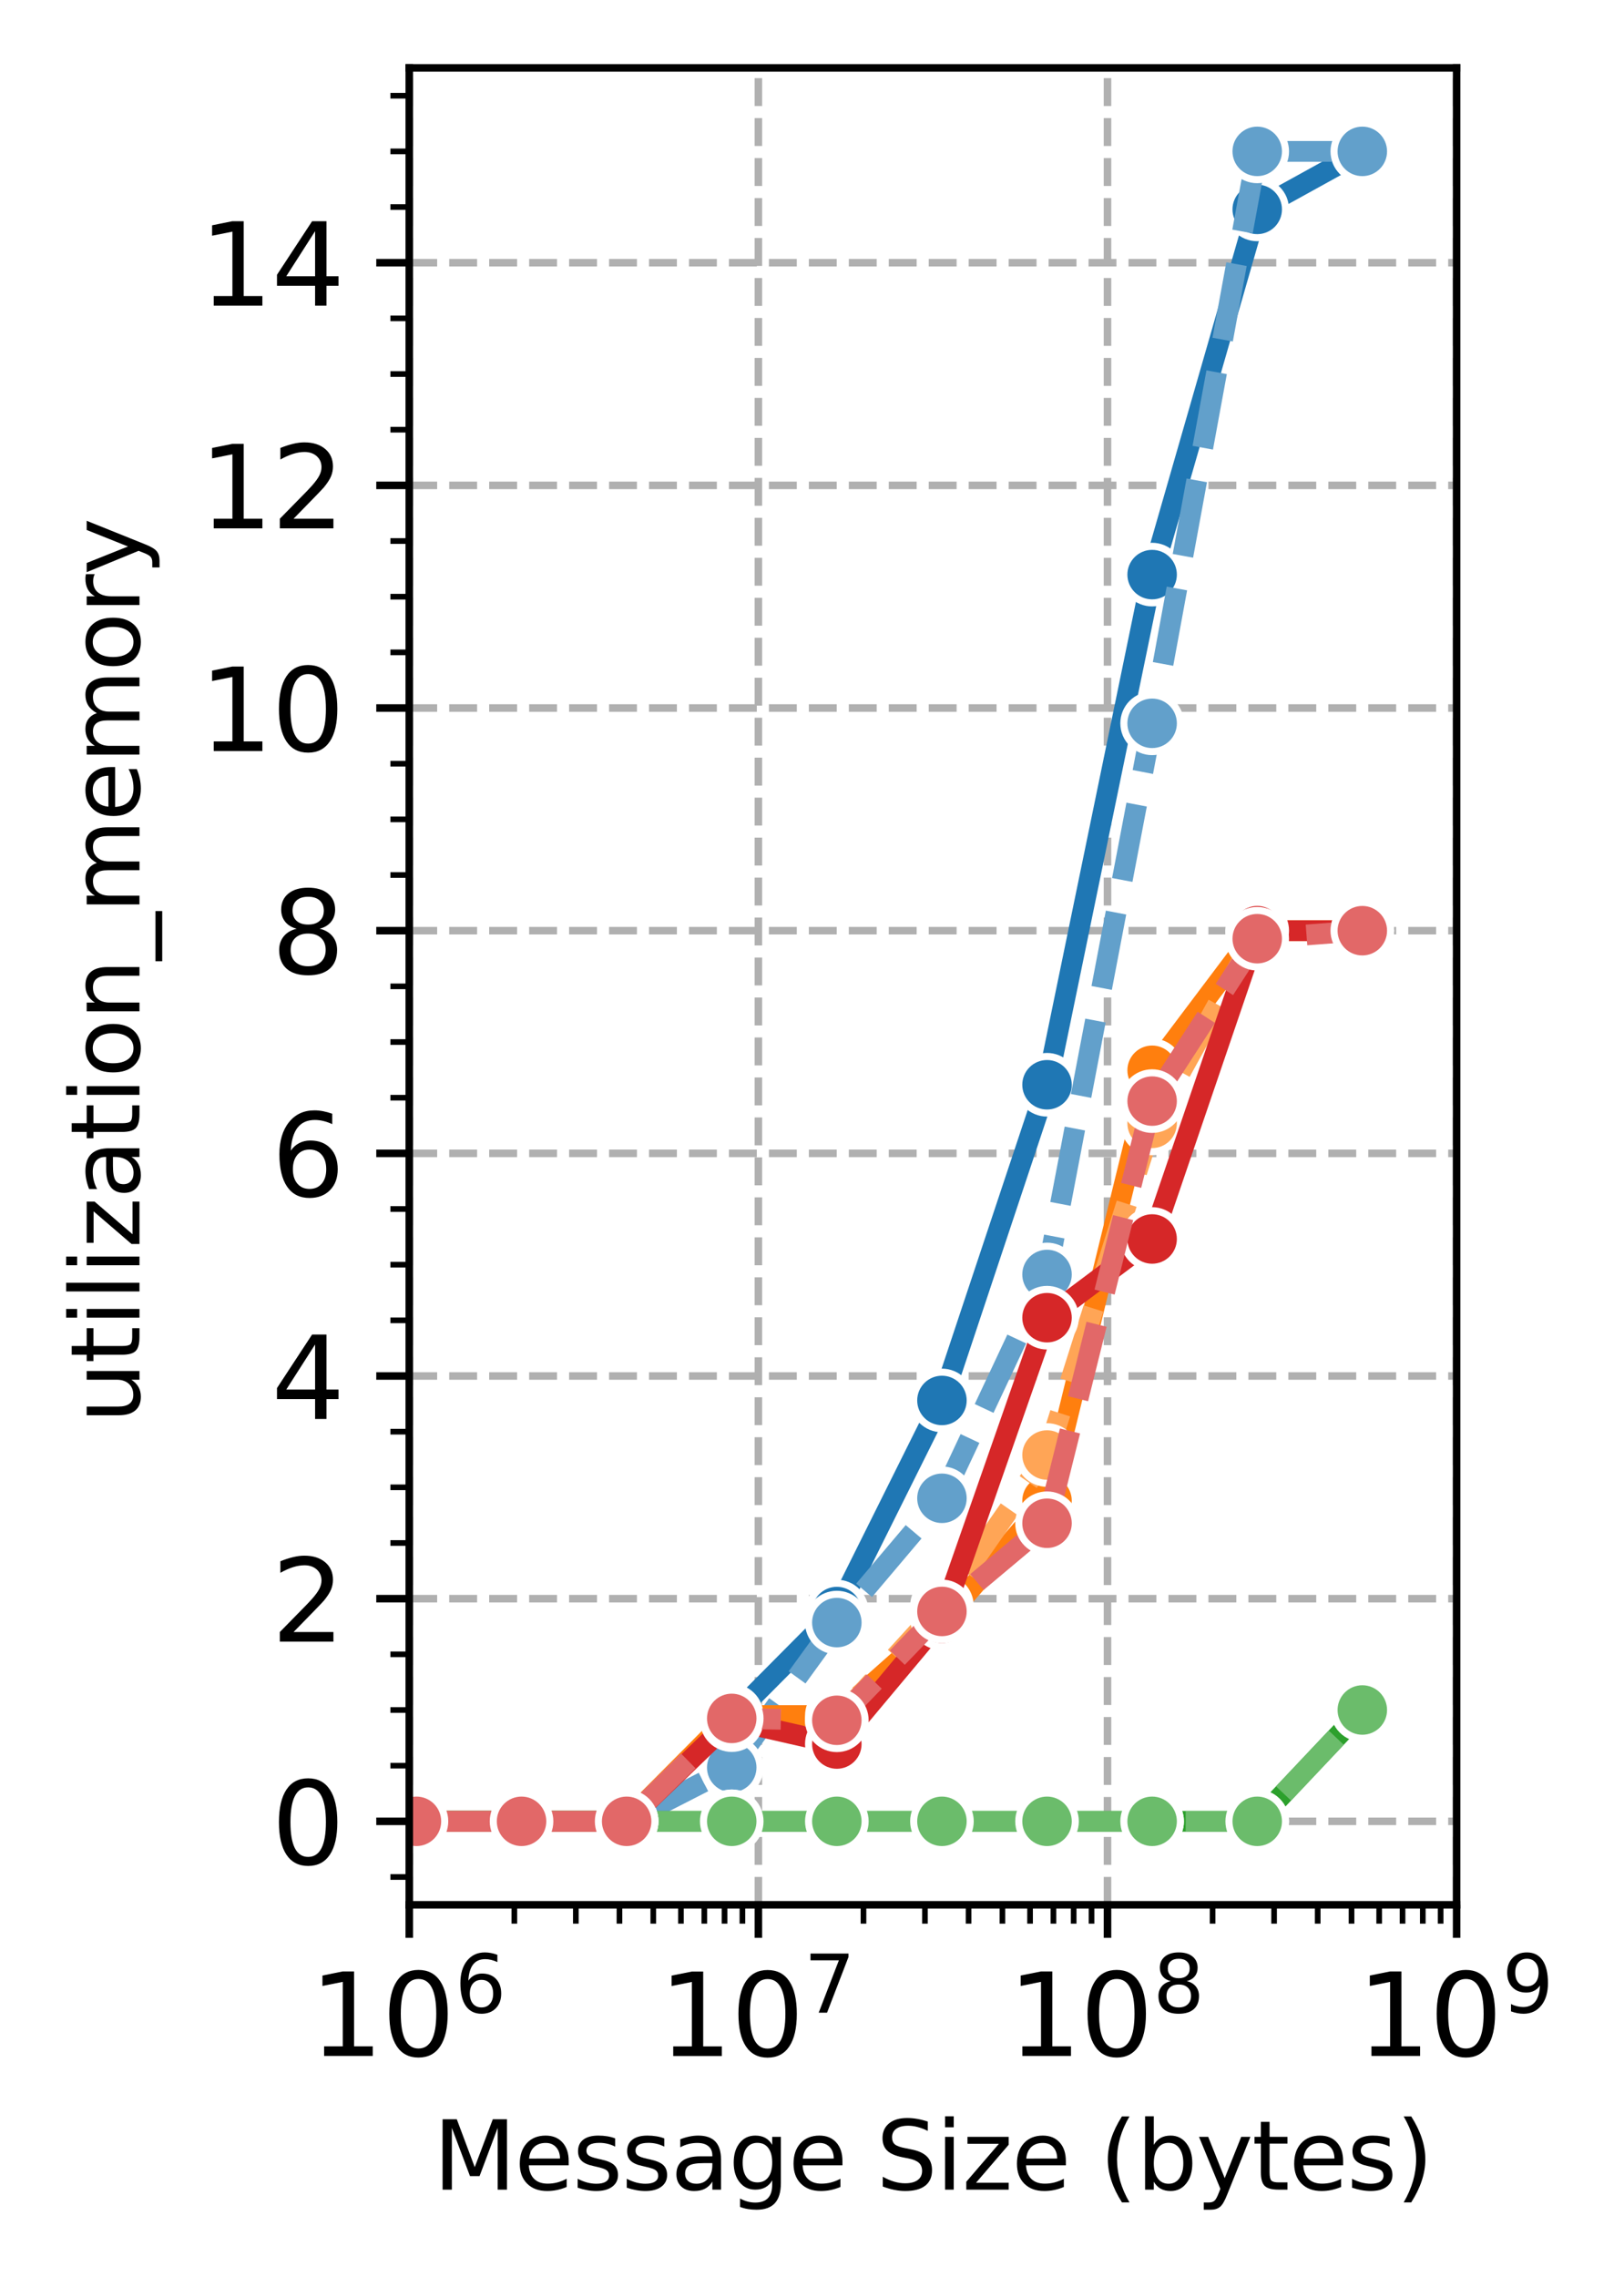 <?xml version="1.0" encoding="utf-8" standalone="no"?>
<!DOCTYPE svg PUBLIC "-//W3C//DTD SVG 1.1//EN"
  "http://www.w3.org/Graphics/SVG/1.1/DTD/svg11.dtd">
<svg xmlns:xlink="http://www.w3.org/1999/xlink" width="172.321pt" height="241.54pt" viewBox="0 0 172.321 241.54" xmlns="http://www.w3.org/2000/svg" version="1.1">
 <defs>
  <style type="text/css">*{stroke-linejoin: round; stroke-linecap: butt}</style>
 </defs>
 <g id="figure_1">
  <g id="patch_1">
   <path d="M 0 241.54 
L 172.321 241.54 
L 172.321 0 
L 0 0 
z
" style="fill: #ffffff"/>
  </g>
  <g id="axes_1">
   <g id="patch_2">
    <path d="M 43.426 202.048 
L 154.561 202.048 
L 154.561 7.2 
L 43.426 7.2 
z
" style="fill: #ffffff"/>
   </g>
   <g id="PolyCollection_1"/>
   <g id="PolyCollection_2"/>
   <g id="PolyCollection_3"/>
   <g id="PolyCollection_4"/>
   <g id="PolyCollection_5"/>
   <g id="PolyCollection_6"/>
   <g id="PolyCollection_7"/>
   <g id="PolyCollection_8"/>
   <g id="matplotlib.axis_1">
    <g id="xtick_1">
     <g id="line2d_1">
      <path d="M 43.426 202.048 
L 43.426 7.2 
" clip-path="url(#p355c0fe4d0)" style="fill: none; stroke-dasharray: 2.96,1.28; stroke-dashoffset: 0; stroke: #b0b0b0; stroke-width: 0.8"/>
     </g>
     <g id="line2d_2">
      <defs>
       <path id="ma54f36a93b" d="M 0 0 
L 0 3.5 
" style="stroke: #000000; stroke-width: 0.8"/>
      </defs>
      <g>
       <use xlink:href="#ma54f36a93b" x="43.426" y="202.048" style="stroke: #000000; stroke-width: 0.8"/>
      </g>
     </g>
     <g id="text_1">
      <!-- $\mathdefault{10^{6}}$ -->
      <g transform="translate(32.866 218.166) scale(0.12 -0.12)">
       <defs>
        <path id="DejaVuSans-31" d="M 794 531 
L 1825 531 
L 1825 4091 
L 703 3866 
L 703 4441 
L 1819 4666 
L 2450 4666 
L 2450 531 
L 3481 531 
L 3481 0 
L 794 0 
L 794 531 
z
" transform="scale(0.016)"/>
        <path id="DejaVuSans-30" d="M 2034 4250 
Q 1547 4250 1301 3770 
Q 1056 3291 1056 2328 
Q 1056 1369 1301 889 
Q 1547 409 2034 409 
Q 2525 409 2770 889 
Q 3016 1369 3016 2328 
Q 3016 3291 2770 3770 
Q 2525 4250 2034 4250 
z
M 2034 4750 
Q 2819 4750 3233 4129 
Q 3647 3509 3647 2328 
Q 3647 1150 3233 529 
Q 2819 -91 2034 -91 
Q 1250 -91 836 529 
Q 422 1150 422 2328 
Q 422 3509 836 4129 
Q 1250 4750 2034 4750 
z
" transform="scale(0.016)"/>
        <path id="DejaVuSans-36" d="M 2113 2584 
Q 1688 2584 1439 2293 
Q 1191 2003 1191 1497 
Q 1191 994 1439 701 
Q 1688 409 2113 409 
Q 2538 409 2786 701 
Q 3034 994 3034 1497 
Q 3034 2003 2786 2293 
Q 2538 2584 2113 2584 
z
M 3366 4563 
L 3366 3988 
Q 3128 4100 2886 4159 
Q 2644 4219 2406 4219 
Q 1781 4219 1451 3797 
Q 1122 3375 1075 2522 
Q 1259 2794 1537 2939 
Q 1816 3084 2150 3084 
Q 2853 3084 3261 2657 
Q 3669 2231 3669 1497 
Q 3669 778 3244 343 
Q 2819 -91 2113 -91 
Q 1303 -91 875 529 
Q 447 1150 447 2328 
Q 447 3434 972 4092 
Q 1497 4750 2381 4750 
Q 2619 4750 2861 4703 
Q 3103 4656 3366 4563 
z
" transform="scale(0.016)"/>
       </defs>
       <use xlink:href="#DejaVuSans-31" transform="translate(0 0.766)"/>
       <use xlink:href="#DejaVuSans-30" transform="translate(63.623 0.766)"/>
       <use xlink:href="#DejaVuSans-36" transform="translate(128.203 39.047) scale(0.7)"/>
      </g>
     </g>
    </g>
    <g id="xtick_2">
     <g id="line2d_3">
      <path d="M 80.471 202.048 
L 80.471 7.2 
" clip-path="url(#p355c0fe4d0)" style="fill: none; stroke-dasharray: 2.96,1.28; stroke-dashoffset: 0; stroke: #b0b0b0; stroke-width: 0.8"/>
     </g>
     <g id="line2d_4">
      <g>
       <use xlink:href="#ma54f36a93b" x="80.471" y="202.048" style="stroke: #000000; stroke-width: 0.8"/>
      </g>
     </g>
     <g id="text_2">
      <!-- $\mathdefault{10^{7}}$ -->
      <g transform="translate(69.911 218.166) scale(0.12 -0.12)">
       <defs>
        <path id="DejaVuSans-37" d="M 525 4666 
L 3525 4666 
L 3525 4397 
L 1831 0 
L 1172 0 
L 2766 4134 
L 525 4134 
L 525 4666 
z
" transform="scale(0.016)"/>
       </defs>
       <use xlink:href="#DejaVuSans-31" transform="translate(0 0.684)"/>
       <use xlink:href="#DejaVuSans-30" transform="translate(63.623 0.684)"/>
       <use xlink:href="#DejaVuSans-37" transform="translate(128.203 38.966) scale(0.7)"/>
      </g>
     </g>
    </g>
    <g id="xtick_3">
     <g id="line2d_5">
      <path d="M 117.516 202.048 
L 117.516 7.2 
" clip-path="url(#p355c0fe4d0)" style="fill: none; stroke-dasharray: 2.96,1.28; stroke-dashoffset: 0; stroke: #b0b0b0; stroke-width: 0.8"/>
     </g>
     <g id="line2d_6">
      <g>
       <use xlink:href="#ma54f36a93b" x="117.516" y="202.048" style="stroke: #000000; stroke-width: 0.8"/>
      </g>
     </g>
     <g id="text_3">
      <!-- $\mathdefault{10^{8}}$ -->
      <g transform="translate(106.956 218.166) scale(0.12 -0.12)">
       <defs>
        <path id="DejaVuSans-38" d="M 2034 2216 
Q 1584 2216 1326 1975 
Q 1069 1734 1069 1313 
Q 1069 891 1326 650 
Q 1584 409 2034 409 
Q 2484 409 2743 651 
Q 3003 894 3003 1313 
Q 3003 1734 2745 1975 
Q 2488 2216 2034 2216 
z
M 1403 2484 
Q 997 2584 770 2862 
Q 544 3141 544 3541 
Q 544 4100 942 4425 
Q 1341 4750 2034 4750 
Q 2731 4750 3128 4425 
Q 3525 4100 3525 3541 
Q 3525 3141 3298 2862 
Q 3072 2584 2669 2484 
Q 3125 2378 3379 2068 
Q 3634 1759 3634 1313 
Q 3634 634 3220 271 
Q 2806 -91 2034 -91 
Q 1263 -91 848 271 
Q 434 634 434 1313 
Q 434 1759 690 2068 
Q 947 2378 1403 2484 
z
M 1172 3481 
Q 1172 3119 1398 2916 
Q 1625 2713 2034 2713 
Q 2441 2713 2670 2916 
Q 2900 3119 2900 3481 
Q 2900 3844 2670 4047 
Q 2441 4250 2034 4250 
Q 1625 4250 1398 4047 
Q 1172 3844 1172 3481 
z
" transform="scale(0.016)"/>
       </defs>
       <use xlink:href="#DejaVuSans-31" transform="translate(0 0.766)"/>
       <use xlink:href="#DejaVuSans-30" transform="translate(63.623 0.766)"/>
       <use xlink:href="#DejaVuSans-38" transform="translate(128.203 39.047) scale(0.7)"/>
      </g>
     </g>
    </g>
    <g id="xtick_4">
     <g id="line2d_7">
      <path d="M 154.561 202.048 
L 154.561 7.2 
" clip-path="url(#p355c0fe4d0)" style="fill: none; stroke-dasharray: 2.96,1.28; stroke-dashoffset: 0; stroke: #b0b0b0; stroke-width: 0.8"/>
     </g>
     <g id="line2d_8">
      <g>
       <use xlink:href="#ma54f36a93b" x="154.561" y="202.048" style="stroke: #000000; stroke-width: 0.8"/>
      </g>
     </g>
     <g id="text_4">
      <!-- $\mathdefault{10^{9}}$ -->
      <g transform="translate(144.001 218.166) scale(0.12 -0.12)">
       <defs>
        <path id="DejaVuSans-39" d="M 703 97 
L 703 672 
Q 941 559 1184 500 
Q 1428 441 1663 441 
Q 2288 441 2617 861 
Q 2947 1281 2994 2138 
Q 2813 1869 2534 1725 
Q 2256 1581 1919 1581 
Q 1219 1581 811 2004 
Q 403 2428 403 3163 
Q 403 3881 828 4315 
Q 1253 4750 1959 4750 
Q 2769 4750 3195 4129 
Q 3622 3509 3622 2328 
Q 3622 1225 3098 567 
Q 2575 -91 1691 -91 
Q 1453 -91 1209 -44 
Q 966 3 703 97 
z
M 1959 2075 
Q 2384 2075 2632 2365 
Q 2881 2656 2881 3163 
Q 2881 3666 2632 3958 
Q 2384 4250 1959 4250 
Q 1534 4250 1286 3958 
Q 1038 3666 1038 3163 
Q 1038 2656 1286 2365 
Q 1534 2075 1959 2075 
z
" transform="scale(0.016)"/>
       </defs>
       <use xlink:href="#DejaVuSans-31" transform="translate(0 0.766)"/>
       <use xlink:href="#DejaVuSans-30" transform="translate(63.623 0.766)"/>
       <use xlink:href="#DejaVuSans-39" transform="translate(128.203 39.047) scale(0.7)"/>
      </g>
     </g>
    </g>
    <g id="xtick_5">
     <g id="line2d_9">
      <defs>
       <path id="m6cbed85b00" d="M 0 0 
L 0 2 
" style="stroke: #000000; stroke-width: 0.6"/>
      </defs>
      <g>
       <use xlink:href="#m6cbed85b00" x="54.578" y="202.048" style="stroke: #000000; stroke-width: 0.6"/>
      </g>
     </g>
    </g>
    <g id="xtick_6">
     <g id="line2d_10">
      <g>
       <use xlink:href="#m6cbed85b00" x="61.101" y="202.048" style="stroke: #000000; stroke-width: 0.6"/>
      </g>
     </g>
    </g>
    <g id="xtick_7">
     <g id="line2d_11">
      <g>
       <use xlink:href="#m6cbed85b00" x="65.73" y="202.048" style="stroke: #000000; stroke-width: 0.6"/>
      </g>
     </g>
    </g>
    <g id="xtick_8">
     <g id="line2d_12">
      <g>
       <use xlink:href="#m6cbed85b00" x="69.32" y="202.048" style="stroke: #000000; stroke-width: 0.6"/>
      </g>
     </g>
    </g>
    <g id="xtick_9">
     <g id="line2d_13">
      <g>
       <use xlink:href="#m6cbed85b00" x="72.253" y="202.048" style="stroke: #000000; stroke-width: 0.6"/>
      </g>
     </g>
    </g>
    <g id="xtick_10">
     <g id="line2d_14">
      <g>
       <use xlink:href="#m6cbed85b00" x="74.733" y="202.048" style="stroke: #000000; stroke-width: 0.6"/>
      </g>
     </g>
    </g>
    <g id="xtick_11">
     <g id="line2d_15">
      <g>
       <use xlink:href="#m6cbed85b00" x="76.881" y="202.048" style="stroke: #000000; stroke-width: 0.6"/>
      </g>
     </g>
    </g>
    <g id="xtick_12">
     <g id="line2d_16">
      <g>
       <use xlink:href="#m6cbed85b00" x="78.776" y="202.048" style="stroke: #000000; stroke-width: 0.6"/>
      </g>
     </g>
    </g>
    <g id="xtick_13">
     <g id="line2d_17">
      <g>
       <use xlink:href="#m6cbed85b00" x="91.623" y="202.048" style="stroke: #000000; stroke-width: 0.6"/>
      </g>
     </g>
    </g>
    <g id="xtick_14">
     <g id="line2d_18">
      <g>
       <use xlink:href="#m6cbed85b00" x="98.146" y="202.048" style="stroke: #000000; stroke-width: 0.6"/>
      </g>
     </g>
    </g>
    <g id="xtick_15">
     <g id="line2d_19">
      <g>
       <use xlink:href="#m6cbed85b00" x="102.775" y="202.048" style="stroke: #000000; stroke-width: 0.6"/>
      </g>
     </g>
    </g>
    <g id="xtick_16">
     <g id="line2d_20">
      <g>
       <use xlink:href="#m6cbed85b00" x="106.365" y="202.048" style="stroke: #000000; stroke-width: 0.6"/>
      </g>
     </g>
    </g>
    <g id="xtick_17">
     <g id="line2d_21">
      <g>
       <use xlink:href="#m6cbed85b00" x="109.298" y="202.048" style="stroke: #000000; stroke-width: 0.6"/>
      </g>
     </g>
    </g>
    <g id="xtick_18">
     <g id="line2d_22">
      <g>
       <use xlink:href="#m6cbed85b00" x="111.778" y="202.048" style="stroke: #000000; stroke-width: 0.6"/>
      </g>
     </g>
    </g>
    <g id="xtick_19">
     <g id="line2d_23">
      <g>
       <use xlink:href="#m6cbed85b00" x="113.926" y="202.048" style="stroke: #000000; stroke-width: 0.6"/>
      </g>
     </g>
    </g>
    <g id="xtick_20">
     <g id="line2d_24">
      <g>
       <use xlink:href="#m6cbed85b00" x="115.821" y="202.048" style="stroke: #000000; stroke-width: 0.6"/>
      </g>
     </g>
    </g>
    <g id="xtick_21">
     <g id="line2d_25">
      <g>
       <use xlink:href="#m6cbed85b00" x="128.668" y="202.048" style="stroke: #000000; stroke-width: 0.6"/>
      </g>
     </g>
    </g>
    <g id="xtick_22">
     <g id="line2d_26">
      <g>
       <use xlink:href="#m6cbed85b00" x="135.191" y="202.048" style="stroke: #000000; stroke-width: 0.6"/>
      </g>
     </g>
    </g>
    <g id="xtick_23">
     <g id="line2d_27">
      <g>
       <use xlink:href="#m6cbed85b00" x="139.82" y="202.048" style="stroke: #000000; stroke-width: 0.6"/>
      </g>
     </g>
    </g>
    <g id="xtick_24">
     <g id="line2d_28">
      <g>
       <use xlink:href="#m6cbed85b00" x="143.41" y="202.048" style="stroke: #000000; stroke-width: 0.6"/>
      </g>
     </g>
    </g>
    <g id="xtick_25">
     <g id="line2d_29">
      <g>
       <use xlink:href="#m6cbed85b00" x="146.343" y="202.048" style="stroke: #000000; stroke-width: 0.6"/>
      </g>
     </g>
    </g>
    <g id="xtick_26">
     <g id="line2d_30">
      <g>
       <use xlink:href="#m6cbed85b00" x="148.823" y="202.048" style="stroke: #000000; stroke-width: 0.6"/>
      </g>
     </g>
    </g>
    <g id="xtick_27">
     <g id="line2d_31">
      <g>
       <use xlink:href="#m6cbed85b00" x="150.971" y="202.048" style="stroke: #000000; stroke-width: 0.6"/>
      </g>
     </g>
    </g>
    <g id="xtick_28">
     <g id="line2d_32">
      <g>
       <use xlink:href="#m6cbed85b00" x="152.866" y="202.048" style="stroke: #000000; stroke-width: 0.6"/>
      </g>
     </g>
    </g>
    <g id="text_5">
     <!-- Message Size (bytes) -->
     <g transform="translate(45.96 232.26) scale(0.1 -0.1)">
      <defs>
       <path id="DejaVuSans-4d" d="M 628 4666 
L 1569 4666 
L 2759 1491 
L 3956 4666 
L 4897 4666 
L 4897 0 
L 4281 0 
L 4281 4097 
L 3078 897 
L 2444 897 
L 1241 4097 
L 1241 0 
L 628 0 
L 628 4666 
z
" transform="scale(0.016)"/>
       <path id="DejaVuSans-65" d="M 3597 1894 
L 3597 1613 
L 953 1613 
Q 991 1019 1311 708 
Q 1631 397 2203 397 
Q 2534 397 2845 478 
Q 3156 559 3463 722 
L 3463 178 
Q 3153 47 2828 -22 
Q 2503 -91 2169 -91 
Q 1331 -91 842 396 
Q 353 884 353 1716 
Q 353 2575 817 3079 
Q 1281 3584 2069 3584 
Q 2775 3584 3186 3129 
Q 3597 2675 3597 1894 
z
M 3022 2063 
Q 3016 2534 2758 2815 
Q 2500 3097 2075 3097 
Q 1594 3097 1305 2825 
Q 1016 2553 972 2059 
L 3022 2063 
z
" transform="scale(0.016)"/>
       <path id="DejaVuSans-73" d="M 2834 3397 
L 2834 2853 
Q 2591 2978 2328 3040 
Q 2066 3103 1784 3103 
Q 1356 3103 1142 2972 
Q 928 2841 928 2578 
Q 928 2378 1081 2264 
Q 1234 2150 1697 2047 
L 1894 2003 
Q 2506 1872 2764 1633 
Q 3022 1394 3022 966 
Q 3022 478 2636 193 
Q 2250 -91 1575 -91 
Q 1294 -91 989 -36 
Q 684 19 347 128 
L 347 722 
Q 666 556 975 473 
Q 1284 391 1588 391 
Q 1994 391 2212 530 
Q 2431 669 2431 922 
Q 2431 1156 2273 1281 
Q 2116 1406 1581 1522 
L 1381 1569 
Q 847 1681 609 1914 
Q 372 2147 372 2553 
Q 372 3047 722 3315 
Q 1072 3584 1716 3584 
Q 2034 3584 2315 3537 
Q 2597 3491 2834 3397 
z
" transform="scale(0.016)"/>
       <path id="DejaVuSans-61" d="M 2194 1759 
Q 1497 1759 1228 1600 
Q 959 1441 959 1056 
Q 959 750 1161 570 
Q 1363 391 1709 391 
Q 2188 391 2477 730 
Q 2766 1069 2766 1631 
L 2766 1759 
L 2194 1759 
z
M 3341 1997 
L 3341 0 
L 2766 0 
L 2766 531 
Q 2569 213 2275 61 
Q 1981 -91 1556 -91 
Q 1019 -91 701 211 
Q 384 513 384 1019 
Q 384 1609 779 1909 
Q 1175 2209 1959 2209 
L 2766 2209 
L 2766 2266 
Q 2766 2663 2505 2880 
Q 2244 3097 1772 3097 
Q 1472 3097 1187 3025 
Q 903 2953 641 2809 
L 641 3341 
Q 956 3463 1253 3523 
Q 1550 3584 1831 3584 
Q 2591 3584 2966 3190 
Q 3341 2797 3341 1997 
z
" transform="scale(0.016)"/>
       <path id="DejaVuSans-67" d="M 2906 1791 
Q 2906 2416 2648 2759 
Q 2391 3103 1925 3103 
Q 1463 3103 1205 2759 
Q 947 2416 947 1791 
Q 947 1169 1205 825 
Q 1463 481 1925 481 
Q 2391 481 2648 825 
Q 2906 1169 2906 1791 
z
M 3481 434 
Q 3481 -459 3084 -895 
Q 2688 -1331 1869 -1331 
Q 1566 -1331 1297 -1286 
Q 1028 -1241 775 -1147 
L 775 -588 
Q 1028 -725 1275 -790 
Q 1522 -856 1778 -856 
Q 2344 -856 2625 -561 
Q 2906 -266 2906 331 
L 2906 616 
Q 2728 306 2450 153 
Q 2172 0 1784 0 
Q 1141 0 747 490 
Q 353 981 353 1791 
Q 353 2603 747 3093 
Q 1141 3584 1784 3584 
Q 2172 3584 2450 3431 
Q 2728 3278 2906 2969 
L 2906 3500 
L 3481 3500 
L 3481 434 
z
" transform="scale(0.016)"/>
       <path id="DejaVuSans-20" transform="scale(0.016)"/>
       <path id="DejaVuSans-53" d="M 3425 4513 
L 3425 3897 
Q 3066 4069 2747 4153 
Q 2428 4238 2131 4238 
Q 1616 4238 1336 4038 
Q 1056 3838 1056 3469 
Q 1056 3159 1242 3001 
Q 1428 2844 1947 2747 
L 2328 2669 
Q 3034 2534 3370 2195 
Q 3706 1856 3706 1288 
Q 3706 609 3251 259 
Q 2797 -91 1919 -91 
Q 1588 -91 1214 -16 
Q 841 59 441 206 
L 441 856 
Q 825 641 1194 531 
Q 1563 422 1919 422 
Q 2459 422 2753 634 
Q 3047 847 3047 1241 
Q 3047 1584 2836 1778 
Q 2625 1972 2144 2069 
L 1759 2144 
Q 1053 2284 737 2584 
Q 422 2884 422 3419 
Q 422 4038 858 4394 
Q 1294 4750 2059 4750 
Q 2388 4750 2728 4690 
Q 3069 4631 3425 4513 
z
" transform="scale(0.016)"/>
       <path id="DejaVuSans-69" d="M 603 3500 
L 1178 3500 
L 1178 0 
L 603 0 
L 603 3500 
z
M 603 4863 
L 1178 4863 
L 1178 4134 
L 603 4134 
L 603 4863 
z
" transform="scale(0.016)"/>
       <path id="DejaVuSans-7a" d="M 353 3500 
L 3084 3500 
L 3084 2975 
L 922 459 
L 3084 459 
L 3084 0 
L 275 0 
L 275 525 
L 2438 3041 
L 353 3041 
L 353 3500 
z
" transform="scale(0.016)"/>
       <path id="DejaVuSans-28" d="M 1984 4856 
Q 1566 4138 1362 3434 
Q 1159 2731 1159 2009 
Q 1159 1288 1364 580 
Q 1569 -128 1984 -844 
L 1484 -844 
Q 1016 -109 783 600 
Q 550 1309 550 2009 
Q 550 2706 781 3412 
Q 1013 4119 1484 4856 
L 1984 4856 
z
" transform="scale(0.016)"/>
       <path id="DejaVuSans-62" d="M 3116 1747 
Q 3116 2381 2855 2742 
Q 2594 3103 2138 3103 
Q 1681 3103 1420 2742 
Q 1159 2381 1159 1747 
Q 1159 1113 1420 752 
Q 1681 391 2138 391 
Q 2594 391 2855 752 
Q 3116 1113 3116 1747 
z
M 1159 2969 
Q 1341 3281 1617 3432 
Q 1894 3584 2278 3584 
Q 2916 3584 3314 3078 
Q 3713 2572 3713 1747 
Q 3713 922 3314 415 
Q 2916 -91 2278 -91 
Q 1894 -91 1617 61 
Q 1341 213 1159 525 
L 1159 0 
L 581 0 
L 581 4863 
L 1159 4863 
L 1159 2969 
z
" transform="scale(0.016)"/>
       <path id="DejaVuSans-79" d="M 2059 -325 
Q 1816 -950 1584 -1140 
Q 1353 -1331 966 -1331 
L 506 -1331 
L 506 -850 
L 844 -850 
Q 1081 -850 1212 -737 
Q 1344 -625 1503 -206 
L 1606 56 
L 191 3500 
L 800 3500 
L 1894 763 
L 2988 3500 
L 3597 3500 
L 2059 -325 
z
" transform="scale(0.016)"/>
       <path id="DejaVuSans-74" d="M 1172 4494 
L 1172 3500 
L 2356 3500 
L 2356 3053 
L 1172 3053 
L 1172 1153 
Q 1172 725 1289 603 
Q 1406 481 1766 481 
L 2356 481 
L 2356 0 
L 1766 0 
Q 1100 0 847 248 
Q 594 497 594 1153 
L 594 3053 
L 172 3053 
L 172 3500 
L 594 3500 
L 594 4494 
L 1172 4494 
z
" transform="scale(0.016)"/>
       <path id="DejaVuSans-29" d="M 513 4856 
L 1013 4856 
Q 1481 4119 1714 3412 
Q 1947 2706 1947 2009 
Q 1947 1309 1714 600 
Q 1481 -109 1013 -844 
L 513 -844 
Q 928 -128 1133 580 
Q 1338 1288 1338 2009 
Q 1338 2731 1133 3434 
Q 928 4138 513 4856 
z
" transform="scale(0.016)"/>
      </defs>
      <use xlink:href="#DejaVuSans-4d"/>
      <use xlink:href="#DejaVuSans-65" x="86.279"/>
      <use xlink:href="#DejaVuSans-73" x="147.803"/>
      <use xlink:href="#DejaVuSans-73" x="199.902"/>
      <use xlink:href="#DejaVuSans-61" x="252.002"/>
      <use xlink:href="#DejaVuSans-67" x="313.281"/>
      <use xlink:href="#DejaVuSans-65" x="376.758"/>
      <use xlink:href="#DejaVuSans-20" x="438.281"/>
      <use xlink:href="#DejaVuSans-53" x="470.068"/>
      <use xlink:href="#DejaVuSans-69" x="533.545"/>
      <use xlink:href="#DejaVuSans-7a" x="561.328"/>
      <use xlink:href="#DejaVuSans-65" x="613.818"/>
      <use xlink:href="#DejaVuSans-20" x="675.342"/>
      <use xlink:href="#DejaVuSans-28" x="707.129"/>
      <use xlink:href="#DejaVuSans-62" x="746.143"/>
      <use xlink:href="#DejaVuSans-79" x="809.619"/>
      <use xlink:href="#DejaVuSans-74" x="868.799"/>
      <use xlink:href="#DejaVuSans-65" x="908.008"/>
      <use xlink:href="#DejaVuSans-73" x="969.531"/>
      <use xlink:href="#DejaVuSans-29" x="1021.631"/>
     </g>
    </g>
   </g>
   <g id="matplotlib.axis_2">
    <g id="ytick_1">
     <g id="line2d_33">
      <path d="M 43.426 193.191 
L 154.561 193.191 
" clip-path="url(#p355c0fe4d0)" style="fill: none; stroke-dasharray: 2.96,1.28; stroke-dashoffset: 0; stroke: #b0b0b0; stroke-width: 0.8"/>
     </g>
     <g id="line2d_34">
      <defs>
       <path id="m39b3843f66" d="M 0 0 
L -3.5 0 
" style="stroke: #000000; stroke-width: 0.8"/>
      </defs>
      <g>
       <use xlink:href="#m39b3843f66" x="43.426" y="193.191" style="stroke: #000000; stroke-width: 0.8"/>
      </g>
     </g>
     <g id="text_6">
      <!-- 0 -->
      <g transform="translate(28.791 197.75) scale(0.12 -0.12)">
       <use xlink:href="#DejaVuSans-30"/>
      </g>
     </g>
    </g>
    <g id="ytick_2">
     <g id="line2d_35">
      <path d="M 43.426 169.573 
L 154.561 169.573 
" clip-path="url(#p355c0fe4d0)" style="fill: none; stroke-dasharray: 2.96,1.28; stroke-dashoffset: 0; stroke: #b0b0b0; stroke-width: 0.8"/>
     </g>
     <g id="line2d_36">
      <g>
       <use xlink:href="#m39b3843f66" x="43.426" y="169.573" style="stroke: #000000; stroke-width: 0.8"/>
      </g>
     </g>
     <g id="text_7">
      <!-- 2 -->
      <g transform="translate(28.791 174.132) scale(0.12 -0.12)">
       <defs>
        <path id="DejaVuSans-32" d="M 1228 531 
L 3431 531 
L 3431 0 
L 469 0 
L 469 531 
Q 828 903 1448 1529 
Q 2069 2156 2228 2338 
Q 2531 2678 2651 2914 
Q 2772 3150 2772 3378 
Q 2772 3750 2511 3984 
Q 2250 4219 1831 4219 
Q 1534 4219 1204 4116 
Q 875 4013 500 3803 
L 500 4441 
Q 881 4594 1212 4672 
Q 1544 4750 1819 4750 
Q 2544 4750 2975 4387 
Q 3406 4025 3406 3419 
Q 3406 3131 3298 2873 
Q 3191 2616 2906 2266 
Q 2828 2175 2409 1742 
Q 1991 1309 1228 531 
z
" transform="scale(0.016)"/>
       </defs>
       <use xlink:href="#DejaVuSans-32"/>
      </g>
     </g>
    </g>
    <g id="ytick_3">
     <g id="line2d_37">
      <path d="M 43.426 145.955 
L 154.561 145.955 
" clip-path="url(#p355c0fe4d0)" style="fill: none; stroke-dasharray: 2.96,1.28; stroke-dashoffset: 0; stroke: #b0b0b0; stroke-width: 0.8"/>
     </g>
     <g id="line2d_38">
      <g>
       <use xlink:href="#m39b3843f66" x="43.426" y="145.955" style="stroke: #000000; stroke-width: 0.8"/>
      </g>
     </g>
     <g id="text_8">
      <!-- 4 -->
      <g transform="translate(28.791 150.514) scale(0.12 -0.12)">
       <defs>
        <path id="DejaVuSans-34" d="M 2419 4116 
L 825 1625 
L 2419 1625 
L 2419 4116 
z
M 2253 4666 
L 3047 4666 
L 3047 1625 
L 3713 1625 
L 3713 1100 
L 3047 1100 
L 3047 0 
L 2419 0 
L 2419 1100 
L 313 1100 
L 313 1709 
L 2253 4666 
z
" transform="scale(0.016)"/>
       </defs>
       <use xlink:href="#DejaVuSans-34"/>
      </g>
     </g>
    </g>
    <g id="ytick_4">
     <g id="line2d_39">
      <path d="M 43.426 122.337 
L 154.561 122.337 
" clip-path="url(#p355c0fe4d0)" style="fill: none; stroke-dasharray: 2.96,1.28; stroke-dashoffset: 0; stroke: #b0b0b0; stroke-width: 0.8"/>
     </g>
     <g id="line2d_40">
      <g>
       <use xlink:href="#m39b3843f66" x="43.426" y="122.337" style="stroke: #000000; stroke-width: 0.8"/>
      </g>
     </g>
     <g id="text_9">
      <!-- 6 -->
      <g transform="translate(28.791 126.897) scale(0.12 -0.12)">
       <use xlink:href="#DejaVuSans-36"/>
      </g>
     </g>
    </g>
    <g id="ytick_5">
     <g id="line2d_41">
      <path d="M 43.426 98.72 
L 154.561 98.72 
" clip-path="url(#p355c0fe4d0)" style="fill: none; stroke-dasharray: 2.96,1.28; stroke-dashoffset: 0; stroke: #b0b0b0; stroke-width: 0.8"/>
     </g>
     <g id="line2d_42">
      <g>
       <use xlink:href="#m39b3843f66" x="43.426" y="98.72" style="stroke: #000000; stroke-width: 0.8"/>
      </g>
     </g>
     <g id="text_10">
      <!-- 8 -->
      <g transform="translate(28.791 103.279) scale(0.12 -0.12)">
       <use xlink:href="#DejaVuSans-38"/>
      </g>
     </g>
    </g>
    <g id="ytick_6">
     <g id="line2d_43">
      <path d="M 43.426 75.102 
L 154.561 75.102 
" clip-path="url(#p355c0fe4d0)" style="fill: none; stroke-dasharray: 2.96,1.28; stroke-dashoffset: 0; stroke: #b0b0b0; stroke-width: 0.8"/>
     </g>
     <g id="line2d_44">
      <g>
       <use xlink:href="#m39b3843f66" x="43.426" y="75.102" style="stroke: #000000; stroke-width: 0.8"/>
      </g>
     </g>
     <g id="text_11">
      <!-- 10 -->
      <g transform="translate(21.156 79.661) scale(0.12 -0.12)">
       <use xlink:href="#DejaVuSans-31"/>
       <use xlink:href="#DejaVuSans-30" x="63.623"/>
      </g>
     </g>
    </g>
    <g id="ytick_7">
     <g id="line2d_45">
      <path d="M 43.426 51.484 
L 154.561 51.484 
" clip-path="url(#p355c0fe4d0)" style="fill: none; stroke-dasharray: 2.96,1.28; stroke-dashoffset: 0; stroke: #b0b0b0; stroke-width: 0.8"/>
     </g>
     <g id="line2d_46">
      <g>
       <use xlink:href="#m39b3843f66" x="43.426" y="51.484" style="stroke: #000000; stroke-width: 0.8"/>
      </g>
     </g>
     <g id="text_12">
      <!-- 12 -->
      <g transform="translate(21.156 56.043) scale(0.12 -0.12)">
       <use xlink:href="#DejaVuSans-31"/>
       <use xlink:href="#DejaVuSans-32" x="63.623"/>
      </g>
     </g>
    </g>
    <g id="ytick_8">
     <g id="line2d_47">
      <path d="M 43.426 27.866 
L 154.561 27.866 
" clip-path="url(#p355c0fe4d0)" style="fill: none; stroke-dasharray: 2.96,1.28; stroke-dashoffset: 0; stroke: #b0b0b0; stroke-width: 0.8"/>
     </g>
     <g id="line2d_48">
      <g>
       <use xlink:href="#m39b3843f66" x="43.426" y="27.866" style="stroke: #000000; stroke-width: 0.8"/>
      </g>
     </g>
     <g id="text_13">
      <!-- 14 -->
      <g transform="translate(21.156 32.425) scale(0.12 -0.12)">
       <use xlink:href="#DejaVuSans-31"/>
       <use xlink:href="#DejaVuSans-34" x="63.623"/>
      </g>
     </g>
    </g>
    <g id="ytick_9">
     <g id="line2d_49">
      <defs>
       <path id="mad3fb26042" d="M 0 0 
L -2 0 
" style="stroke: #000000; stroke-width: 0.6"/>
      </defs>
      <g>
       <use xlink:href="#mad3fb26042" x="43.426" y="199.096" style="stroke: #000000; stroke-width: 0.6"/>
      </g>
     </g>
    </g>
    <g id="ytick_10">
     <g id="line2d_50">
      <g>
       <use xlink:href="#mad3fb26042" x="43.426" y="187.287" style="stroke: #000000; stroke-width: 0.6"/>
      </g>
     </g>
    </g>
    <g id="ytick_11">
     <g id="line2d_51">
      <g>
       <use xlink:href="#mad3fb26042" x="43.426" y="181.382" style="stroke: #000000; stroke-width: 0.6"/>
      </g>
     </g>
    </g>
    <g id="ytick_12">
     <g id="line2d_52">
      <g>
       <use xlink:href="#mad3fb26042" x="43.426" y="175.478" style="stroke: #000000; stroke-width: 0.6"/>
      </g>
     </g>
    </g>
    <g id="ytick_13">
     <g id="line2d_53">
      <g>
       <use xlink:href="#mad3fb26042" x="43.426" y="163.669" style="stroke: #000000; stroke-width: 0.6"/>
      </g>
     </g>
    </g>
    <g id="ytick_14">
     <g id="line2d_54">
      <g>
       <use xlink:href="#mad3fb26042" x="43.426" y="157.764" style="stroke: #000000; stroke-width: 0.6"/>
      </g>
     </g>
    </g>
    <g id="ytick_15">
     <g id="line2d_55">
      <g>
       <use xlink:href="#mad3fb26042" x="43.426" y="151.86" style="stroke: #000000; stroke-width: 0.6"/>
      </g>
     </g>
    </g>
    <g id="ytick_16">
     <g id="line2d_56">
      <g>
       <use xlink:href="#mad3fb26042" x="43.426" y="140.051" style="stroke: #000000; stroke-width: 0.6"/>
      </g>
     </g>
    </g>
    <g id="ytick_17">
     <g id="line2d_57">
      <g>
       <use xlink:href="#mad3fb26042" x="43.426" y="134.146" style="stroke: #000000; stroke-width: 0.6"/>
      </g>
     </g>
    </g>
    <g id="ytick_18">
     <g id="line2d_58">
      <g>
       <use xlink:href="#mad3fb26042" x="43.426" y="128.242" style="stroke: #000000; stroke-width: 0.6"/>
      </g>
     </g>
    </g>
    <g id="ytick_19">
     <g id="line2d_59">
      <g>
       <use xlink:href="#mad3fb26042" x="43.426" y="116.433" style="stroke: #000000; stroke-width: 0.6"/>
      </g>
     </g>
    </g>
    <g id="ytick_20">
     <g id="line2d_60">
      <g>
       <use xlink:href="#mad3fb26042" x="43.426" y="110.528" style="stroke: #000000; stroke-width: 0.6"/>
      </g>
     </g>
    </g>
    <g id="ytick_21">
     <g id="line2d_61">
      <g>
       <use xlink:href="#mad3fb26042" x="43.426" y="104.624" style="stroke: #000000; stroke-width: 0.6"/>
      </g>
     </g>
    </g>
    <g id="ytick_22">
     <g id="line2d_62">
      <g>
       <use xlink:href="#mad3fb26042" x="43.426" y="92.815" style="stroke: #000000; stroke-width: 0.6"/>
      </g>
     </g>
    </g>
    <g id="ytick_23">
     <g id="line2d_63">
      <g>
       <use xlink:href="#mad3fb26042" x="43.426" y="86.911" style="stroke: #000000; stroke-width: 0.6"/>
      </g>
     </g>
    </g>
    <g id="ytick_24">
     <g id="line2d_64">
      <g>
       <use xlink:href="#mad3fb26042" x="43.426" y="81.006" style="stroke: #000000; stroke-width: 0.6"/>
      </g>
     </g>
    </g>
    <g id="ytick_25">
     <g id="line2d_65">
      <g>
       <use xlink:href="#mad3fb26042" x="43.426" y="69.197" style="stroke: #000000; stroke-width: 0.6"/>
      </g>
     </g>
    </g>
    <g id="ytick_26">
     <g id="line2d_66">
      <g>
       <use xlink:href="#mad3fb26042" x="43.426" y="63.293" style="stroke: #000000; stroke-width: 0.6"/>
      </g>
     </g>
    </g>
    <g id="ytick_27">
     <g id="line2d_67">
      <g>
       <use xlink:href="#mad3fb26042" x="43.426" y="57.388" style="stroke: #000000; stroke-width: 0.6"/>
      </g>
     </g>
    </g>
    <g id="ytick_28">
     <g id="line2d_68">
      <g>
       <use xlink:href="#mad3fb26042" x="43.426" y="45.579" style="stroke: #000000; stroke-width: 0.6"/>
      </g>
     </g>
    </g>
    <g id="ytick_29">
     <g id="line2d_69">
      <g>
       <use xlink:href="#mad3fb26042" x="43.426" y="39.675" style="stroke: #000000; stroke-width: 0.6"/>
      </g>
     </g>
    </g>
    <g id="ytick_30">
     <g id="line2d_70">
      <g>
       <use xlink:href="#mad3fb26042" x="43.426" y="33.77" style="stroke: #000000; stroke-width: 0.6"/>
      </g>
     </g>
    </g>
    <g id="ytick_31">
     <g id="line2d_71">
      <g>
       <use xlink:href="#mad3fb26042" x="43.426" y="21.961" style="stroke: #000000; stroke-width: 0.6"/>
      </g>
     </g>
    </g>
    <g id="ytick_32">
     <g id="line2d_72">
      <g>
       <use xlink:href="#mad3fb26042" x="43.426" y="16.057" style="stroke: #000000; stroke-width: 0.6"/>
      </g>
     </g>
    </g>
    <g id="ytick_33">
     <g id="line2d_73">
      <g>
       <use xlink:href="#mad3fb26042" x="43.426" y="10.152" style="stroke: #000000; stroke-width: 0.6"/>
      </g>
     </g>
    </g>
    <g id="text_14">
     <!--  utilization_memory -->
     <g transform="translate(14.798 154.166) rotate(-90) scale(0.1 -0.1)">
      <defs>
       <path id="DejaVuSans-75" d="M 544 1381 
L 544 3500 
L 1119 3500 
L 1119 1403 
Q 1119 906 1312 657 
Q 1506 409 1894 409 
Q 2359 409 2629 706 
Q 2900 1003 2900 1516 
L 2900 3500 
L 3475 3500 
L 3475 0 
L 2900 0 
L 2900 538 
Q 2691 219 2414 64 
Q 2138 -91 1772 -91 
Q 1169 -91 856 284 
Q 544 659 544 1381 
z
M 1991 3584 
L 1991 3584 
z
" transform="scale(0.016)"/>
       <path id="DejaVuSans-6c" d="M 603 4863 
L 1178 4863 
L 1178 0 
L 603 0 
L 603 4863 
z
" transform="scale(0.016)"/>
       <path id="DejaVuSans-6f" d="M 1959 3097 
Q 1497 3097 1228 2736 
Q 959 2375 959 1747 
Q 959 1119 1226 758 
Q 1494 397 1959 397 
Q 2419 397 2687 759 
Q 2956 1122 2956 1747 
Q 2956 2369 2687 2733 
Q 2419 3097 1959 3097 
z
M 1959 3584 
Q 2709 3584 3137 3096 
Q 3566 2609 3566 1747 
Q 3566 888 3137 398 
Q 2709 -91 1959 -91 
Q 1206 -91 779 398 
Q 353 888 353 1747 
Q 353 2609 779 3096 
Q 1206 3584 1959 3584 
z
" transform="scale(0.016)"/>
       <path id="DejaVuSans-6e" d="M 3513 2113 
L 3513 0 
L 2938 0 
L 2938 2094 
Q 2938 2591 2744 2837 
Q 2550 3084 2163 3084 
Q 1697 3084 1428 2787 
Q 1159 2491 1159 1978 
L 1159 0 
L 581 0 
L 581 3500 
L 1159 3500 
L 1159 2956 
Q 1366 3272 1645 3428 
Q 1925 3584 2291 3584 
Q 2894 3584 3203 3211 
Q 3513 2838 3513 2113 
z
" transform="scale(0.016)"/>
       <path id="DejaVuSans-5f" d="M 3263 -1063 
L 3263 -1509 
L -63 -1509 
L -63 -1063 
L 3263 -1063 
z
" transform="scale(0.016)"/>
       <path id="DejaVuSans-6d" d="M 3328 2828 
Q 3544 3216 3844 3400 
Q 4144 3584 4550 3584 
Q 5097 3584 5394 3201 
Q 5691 2819 5691 2113 
L 5691 0 
L 5113 0 
L 5113 2094 
Q 5113 2597 4934 2840 
Q 4756 3084 4391 3084 
Q 3944 3084 3684 2787 
Q 3425 2491 3425 1978 
L 3425 0 
L 2847 0 
L 2847 2094 
Q 2847 2600 2669 2842 
Q 2491 3084 2119 3084 
Q 1678 3084 1418 2786 
Q 1159 2488 1159 1978 
L 1159 0 
L 581 0 
L 581 3500 
L 1159 3500 
L 1159 2956 
Q 1356 3278 1631 3431 
Q 1906 3584 2284 3584 
Q 2666 3584 2933 3390 
Q 3200 3197 3328 2828 
z
" transform="scale(0.016)"/>
       <path id="DejaVuSans-72" d="M 2631 2963 
Q 2534 3019 2420 3045 
Q 2306 3072 2169 3072 
Q 1681 3072 1420 2755 
Q 1159 2438 1159 1844 
L 1159 0 
L 581 0 
L 581 3500 
L 1159 3500 
L 1159 2956 
Q 1341 3275 1631 3429 
Q 1922 3584 2338 3584 
Q 2397 3584 2469 3576 
Q 2541 3569 2628 3553 
L 2631 2963 
z
" transform="scale(0.016)"/>
      </defs>
      <use xlink:href="#DejaVuSans-20"/>
      <use xlink:href="#DejaVuSans-75" x="31.787"/>
      <use xlink:href="#DejaVuSans-74" x="95.166"/>
      <use xlink:href="#DejaVuSans-69" x="134.375"/>
      <use xlink:href="#DejaVuSans-6c" x="162.158"/>
      <use xlink:href="#DejaVuSans-69" x="189.941"/>
      <use xlink:href="#DejaVuSans-7a" x="217.725"/>
      <use xlink:href="#DejaVuSans-61" x="270.215"/>
      <use xlink:href="#DejaVuSans-74" x="331.494"/>
      <use xlink:href="#DejaVuSans-69" x="370.703"/>
      <use xlink:href="#DejaVuSans-6f" x="398.486"/>
      <use xlink:href="#DejaVuSans-6e" x="459.668"/>
      <use xlink:href="#DejaVuSans-5f" x="523.047"/>
      <use xlink:href="#DejaVuSans-6d" x="573.047"/>
      <use xlink:href="#DejaVuSans-65" x="670.459"/>
      <use xlink:href="#DejaVuSans-6d" x="731.982"/>
      <use xlink:href="#DejaVuSans-6f" x="829.395"/>
      <use xlink:href="#DejaVuSans-72" x="890.576"/>
      <use xlink:href="#DejaVuSans-79" x="931.689"/>
     </g>
    </g>
   </g>
   <g id="line2d_74">
    <path d="M 44.189 193.191 
L 55.341 193.191 
L 66.493 193.191 
L 77.644 182.163 
L 88.796 170.94 
L 99.948 148.548 
L 111.099 115.063 
L 122.251 60.949 
L 133.403 22.211 
L 144.554 16.057 
" clip-path="url(#p355c0fe4d0)" style="fill: none; stroke: #1f77b4; stroke-width: 2.2; stroke-linecap: square"/>
    <defs>
     <path id="ma6650caf61" d="M 0 3 
C 0.796 3 1.559 2.684 2.121 2.121 
C 2.684 1.559 3 0.796 3 0 
C 3 -0.796 2.684 -1.559 2.121 -2.121 
C 1.559 -2.684 0.796 -3 0 -3 
C -0.796 -3 -1.559 -2.684 -2.121 -2.121 
C -2.684 -1.559 -3 -0.796 -3 0 
C -3 0.796 -2.684 1.559 -2.121 2.121 
C -1.559 2.684 -0.796 3 0 3 
z
" style="stroke: #ffffff; stroke-width: 0.75"/>
    </defs>
    <g clip-path="url(#p355c0fe4d0)">
     <use xlink:href="#ma6650caf61" x="44.189" y="193.191" style="fill: #1f77b4; stroke: #ffffff; stroke-width: 0.75"/>
     <use xlink:href="#ma6650caf61" x="55.341" y="193.191" style="fill: #1f77b4; stroke: #ffffff; stroke-width: 0.75"/>
     <use xlink:href="#ma6650caf61" x="66.493" y="193.191" style="fill: #1f77b4; stroke: #ffffff; stroke-width: 0.75"/>
     <use xlink:href="#ma6650caf61" x="77.644" y="182.163" style="fill: #1f77b4; stroke: #ffffff; stroke-width: 0.75"/>
     <use xlink:href="#ma6650caf61" x="88.796" y="170.94" style="fill: #1f77b4; stroke: #ffffff; stroke-width: 0.75"/>
     <use xlink:href="#ma6650caf61" x="99.948" y="148.548" style="fill: #1f77b4; stroke: #ffffff; stroke-width: 0.75"/>
     <use xlink:href="#ma6650caf61" x="111.099" y="115.063" style="fill: #1f77b4; stroke: #ffffff; stroke-width: 0.75"/>
     <use xlink:href="#ma6650caf61" x="122.251" y="60.949" style="fill: #1f77b4; stroke: #ffffff; stroke-width: 0.75"/>
     <use xlink:href="#ma6650caf61" x="133.403" y="22.211" style="fill: #1f77b4; stroke: #ffffff; stroke-width: 0.75"/>
     <use xlink:href="#ma6650caf61" x="144.554" y="16.057" style="fill: #1f77b4; stroke: #ffffff; stroke-width: 0.75"/>
    </g>
   </g>
   <g id="line2d_75">
    <path d="M 44.189 193.191 
L 55.341 193.191 
L 66.493 193.191 
L 77.644 187.484 
L 88.796 172.111 
L 99.948 158.926 
L 111.099 135.186 
L 122.251 76.724 
L 133.403 16.057 
L 144.554 16.057 
" clip-path="url(#p355c0fe4d0)" style="fill: none; stroke-dasharray: 8.14,3.52; stroke-dashoffset: 0; stroke: #62a0cb; stroke-width: 2.2"/>
    <defs>
     <path id="m7c7b2e1765" d="M 0 3 
C 0.796 3 1.559 2.684 2.121 2.121 
C 2.684 1.559 3 0.796 3 0 
C 3 -0.796 2.684 -1.559 2.121 -2.121 
C 1.559 -2.684 0.796 -3 0 -3 
C -0.796 -3 -1.559 -2.684 -2.121 -2.121 
C -2.684 -1.559 -3 -0.796 -3 0 
C -3 0.796 -2.684 1.559 -2.121 2.121 
C -1.559 2.684 -0.796 3 0 3 
z
" style="stroke: #ffffff; stroke-width: 0.75"/>
    </defs>
    <g clip-path="url(#p355c0fe4d0)">
     <use xlink:href="#m7c7b2e1765" x="44.189" y="193.191" style="fill: #62a0cb; stroke: #ffffff; stroke-width: 0.75"/>
     <use xlink:href="#m7c7b2e1765" x="55.341" y="193.191" style="fill: #62a0cb; stroke: #ffffff; stroke-width: 0.75"/>
     <use xlink:href="#m7c7b2e1765" x="66.493" y="193.191" style="fill: #62a0cb; stroke: #ffffff; stroke-width: 0.75"/>
     <use xlink:href="#m7c7b2e1765" x="77.644" y="187.484" style="fill: #62a0cb; stroke: #ffffff; stroke-width: 0.75"/>
     <use xlink:href="#m7c7b2e1765" x="88.796" y="172.111" style="fill: #62a0cb; stroke: #ffffff; stroke-width: 0.75"/>
     <use xlink:href="#m7c7b2e1765" x="99.948" y="158.926" style="fill: #62a0cb; stroke: #ffffff; stroke-width: 0.75"/>
     <use xlink:href="#m7c7b2e1765" x="111.099" y="135.186" style="fill: #62a0cb; stroke: #ffffff; stroke-width: 0.75"/>
     <use xlink:href="#m7c7b2e1765" x="122.251" y="76.724" style="fill: #62a0cb; stroke: #ffffff; stroke-width: 0.75"/>
     <use xlink:href="#m7c7b2e1765" x="133.403" y="16.057" style="fill: #62a0cb; stroke: #ffffff; stroke-width: 0.75"/>
     <use xlink:href="#m7c7b2e1765" x="144.554" y="16.057" style="fill: #62a0cb; stroke: #ffffff; stroke-width: 0.75"/>
    </g>
   </g>
   <g id="line2d_76">
    <path d="M 44.189 193.191 
L 55.341 193.191 
L 66.493 193.191 
L 77.644 181.973 
L 88.796 181.973 
L 99.948 172.07 
L 111.099 159.181 
L 122.251 113.526 
L 133.403 98.72 
L 144.554 98.72 
" clip-path="url(#p355c0fe4d0)" style="fill: none; stroke: #ff7f0e; stroke-width: 2.2; stroke-linecap: square"/>
    <defs>
     <path id="md5e4da92e1" d="M 0 3 
C 0.796 3 1.559 2.684 2.121 2.121 
C 2.684 1.559 3 0.796 3 0 
C 3 -0.796 2.684 -1.559 2.121 -2.121 
C 1.559 -2.684 0.796 -3 0 -3 
C -0.796 -3 -1.559 -2.684 -2.121 -2.121 
C -2.684 -1.559 -3 -0.796 -3 0 
C -3 0.796 -2.684 1.559 -2.121 2.121 
C -1.559 2.684 -0.796 3 0 3 
z
" style="stroke: #ffffff; stroke-width: 0.75"/>
    </defs>
    <g clip-path="url(#p355c0fe4d0)">
     <use xlink:href="#md5e4da92e1" x="44.189" y="193.191" style="fill: #ff7f0e; stroke: #ffffff; stroke-width: 0.75"/>
     <use xlink:href="#md5e4da92e1" x="55.341" y="193.191" style="fill: #ff7f0e; stroke: #ffffff; stroke-width: 0.75"/>
     <use xlink:href="#md5e4da92e1" x="66.493" y="193.191" style="fill: #ff7f0e; stroke: #ffffff; stroke-width: 0.75"/>
     <use xlink:href="#md5e4da92e1" x="77.644" y="181.973" style="fill: #ff7f0e; stroke: #ffffff; stroke-width: 0.75"/>
     <use xlink:href="#md5e4da92e1" x="88.796" y="181.973" style="fill: #ff7f0e; stroke: #ffffff; stroke-width: 0.75"/>
     <use xlink:href="#md5e4da92e1" x="99.948" y="172.07" style="fill: #ff7f0e; stroke: #ffffff; stroke-width: 0.75"/>
     <use xlink:href="#md5e4da92e1" x="111.099" y="159.181" style="fill: #ff7f0e; stroke: #ffffff; stroke-width: 0.75"/>
     <use xlink:href="#md5e4da92e1" x="122.251" y="113.526" style="fill: #ff7f0e; stroke: #ffffff; stroke-width: 0.75"/>
     <use xlink:href="#md5e4da92e1" x="133.403" y="98.72" style="fill: #ff7f0e; stroke: #ffffff; stroke-width: 0.75"/>
     <use xlink:href="#md5e4da92e1" x="144.554" y="98.72" style="fill: #ff7f0e; stroke: #ffffff; stroke-width: 0.75"/>
    </g>
   </g>
   <g id="line2d_77">
    <path d="M 44.189 193.191 
L 55.341 193.191 
L 66.493 193.191 
L 77.644 182.268 
L 88.796 182.553 
L 99.948 170.354 
L 111.099 154.336 
L 122.251 119.158 
L 133.403 98.974 
L 144.554 98.72 
" clip-path="url(#p355c0fe4d0)" style="fill: none; stroke-dasharray: 8.14,3.52; stroke-dashoffset: 0; stroke: #ffa556; stroke-width: 2.2"/>
    <defs>
     <path id="mf471ac1f26" d="M 0 3 
C 0.796 3 1.559 2.684 2.121 2.121 
C 2.684 1.559 3 0.796 3 0 
C 3 -0.796 2.684 -1.559 2.121 -2.121 
C 1.559 -2.684 0.796 -3 0 -3 
C -0.796 -3 -1.559 -2.684 -2.121 -2.121 
C -2.684 -1.559 -3 -0.796 -3 0 
C -3 0.796 -2.684 1.559 -2.121 2.121 
C -1.559 2.684 -0.796 3 0 3 
z
" style="stroke: #ffffff; stroke-width: 0.75"/>
    </defs>
    <g clip-path="url(#p355c0fe4d0)">
     <use xlink:href="#mf471ac1f26" x="44.189" y="193.191" style="fill: #ffa556; stroke: #ffffff; stroke-width: 0.75"/>
     <use xlink:href="#mf471ac1f26" x="55.341" y="193.191" style="fill: #ffa556; stroke: #ffffff; stroke-width: 0.75"/>
     <use xlink:href="#mf471ac1f26" x="66.493" y="193.191" style="fill: #ffa556; stroke: #ffffff; stroke-width: 0.75"/>
     <use xlink:href="#mf471ac1f26" x="77.644" y="182.268" style="fill: #ffa556; stroke: #ffffff; stroke-width: 0.75"/>
     <use xlink:href="#mf471ac1f26" x="88.796" y="182.553" style="fill: #ffa556; stroke: #ffffff; stroke-width: 0.75"/>
     <use xlink:href="#mf471ac1f26" x="99.948" y="170.354" style="fill: #ffa556; stroke: #ffffff; stroke-width: 0.75"/>
     <use xlink:href="#mf471ac1f26" x="111.099" y="154.336" style="fill: #ffa556; stroke: #ffffff; stroke-width: 0.75"/>
     <use xlink:href="#mf471ac1f26" x="122.251" y="119.158" style="fill: #ffa556; stroke: #ffffff; stroke-width: 0.75"/>
     <use xlink:href="#mf471ac1f26" x="133.403" y="98.974" style="fill: #ffa556; stroke: #ffffff; stroke-width: 0.75"/>
     <use xlink:href="#mf471ac1f26" x="144.554" y="98.72" style="fill: #ffa556; stroke: #ffffff; stroke-width: 0.75"/>
    </g>
   </g>
   <g id="line2d_78">
    <path d="M 44.189 193.191 
L 55.341 193.191 
L 66.493 193.191 
L 77.644 193.191 
L 88.796 193.191 
L 99.948 193.191 
L 111.099 193.191 
L 122.251 193.191 
L 133.403 193.191 
L 144.554 181.382 
" clip-path="url(#p355c0fe4d0)" style="fill: none; stroke: #2ca02c; stroke-width: 2.2; stroke-linecap: square"/>
    <defs>
     <path id="mae6e7cc7b7" d="M 0 3 
C 0.796 3 1.559 2.684 2.121 2.121 
C 2.684 1.559 3 0.796 3 0 
C 3 -0.796 2.684 -1.559 2.121 -2.121 
C 1.559 -2.684 0.796 -3 0 -3 
C -0.796 -3 -1.559 -2.684 -2.121 -2.121 
C -2.684 -1.559 -3 -0.796 -3 0 
C -3 0.796 -2.684 1.559 -2.121 2.121 
C -1.559 2.684 -0.796 3 0 3 
z
" style="stroke: #ffffff; stroke-width: 0.75"/>
    </defs>
    <g clip-path="url(#p355c0fe4d0)">
     <use xlink:href="#mae6e7cc7b7" x="44.189" y="193.191" style="fill: #2ca02c; stroke: #ffffff; stroke-width: 0.75"/>
     <use xlink:href="#mae6e7cc7b7" x="55.341" y="193.191" style="fill: #2ca02c; stroke: #ffffff; stroke-width: 0.75"/>
     <use xlink:href="#mae6e7cc7b7" x="66.493" y="193.191" style="fill: #2ca02c; stroke: #ffffff; stroke-width: 0.75"/>
     <use xlink:href="#mae6e7cc7b7" x="77.644" y="193.191" style="fill: #2ca02c; stroke: #ffffff; stroke-width: 0.75"/>
     <use xlink:href="#mae6e7cc7b7" x="88.796" y="193.191" style="fill: #2ca02c; stroke: #ffffff; stroke-width: 0.75"/>
     <use xlink:href="#mae6e7cc7b7" x="99.948" y="193.191" style="fill: #2ca02c; stroke: #ffffff; stroke-width: 0.75"/>
     <use xlink:href="#mae6e7cc7b7" x="111.099" y="193.191" style="fill: #2ca02c; stroke: #ffffff; stroke-width: 0.75"/>
     <use xlink:href="#mae6e7cc7b7" x="122.251" y="193.191" style="fill: #2ca02c; stroke: #ffffff; stroke-width: 0.75"/>
     <use xlink:href="#mae6e7cc7b7" x="133.403" y="193.191" style="fill: #2ca02c; stroke: #ffffff; stroke-width: 0.75"/>
     <use xlink:href="#mae6e7cc7b7" x="144.554" y="181.382" style="fill: #2ca02c; stroke: #ffffff; stroke-width: 0.75"/>
    </g>
   </g>
   <g id="line2d_79">
    <path d="M 44.189 193.191 
L 55.341 193.191 
L 66.493 193.191 
L 77.644 193.191 
L 88.796 193.191 
L 99.948 193.191 
L 111.099 193.191 
L 122.251 193.191 
L 133.403 193.191 
L 144.554 181.382 
" clip-path="url(#p355c0fe4d0)" style="fill: none; stroke-dasharray: 8.14,3.52; stroke-dashoffset: 0; stroke: #6bbc6b; stroke-width: 2.2"/>
    <defs>
     <path id="m6899221a1e" d="M 0 3 
C 0.796 3 1.559 2.684 2.121 2.121 
C 2.684 1.559 3 0.796 3 0 
C 3 -0.796 2.684 -1.559 2.121 -2.121 
C 1.559 -2.684 0.796 -3 0 -3 
C -0.796 -3 -1.559 -2.684 -2.121 -2.121 
C -2.684 -1.559 -3 -0.796 -3 0 
C -3 0.796 -2.684 1.559 -2.121 2.121 
C -1.559 2.684 -0.796 3 0 3 
z
" style="stroke: #ffffff; stroke-width: 0.75"/>
    </defs>
    <g clip-path="url(#p355c0fe4d0)">
     <use xlink:href="#m6899221a1e" x="44.189" y="193.191" style="fill: #6bbc6b; stroke: #ffffff; stroke-width: 0.75"/>
     <use xlink:href="#m6899221a1e" x="55.341" y="193.191" style="fill: #6bbc6b; stroke: #ffffff; stroke-width: 0.75"/>
     <use xlink:href="#m6899221a1e" x="66.493" y="193.191" style="fill: #6bbc6b; stroke: #ffffff; stroke-width: 0.75"/>
     <use xlink:href="#m6899221a1e" x="77.644" y="193.191" style="fill: #6bbc6b; stroke: #ffffff; stroke-width: 0.75"/>
     <use xlink:href="#m6899221a1e" x="88.796" y="193.191" style="fill: #6bbc6b; stroke: #ffffff; stroke-width: 0.75"/>
     <use xlink:href="#m6899221a1e" x="99.948" y="193.191" style="fill: #6bbc6b; stroke: #ffffff; stroke-width: 0.75"/>
     <use xlink:href="#m6899221a1e" x="111.099" y="193.191" style="fill: #6bbc6b; stroke: #ffffff; stroke-width: 0.75"/>
     <use xlink:href="#m6899221a1e" x="122.251" y="193.191" style="fill: #6bbc6b; stroke: #ffffff; stroke-width: 0.75"/>
     <use xlink:href="#m6899221a1e" x="133.403" y="193.191" style="fill: #6bbc6b; stroke: #ffffff; stroke-width: 0.75"/>
     <use xlink:href="#m6899221a1e" x="144.554" y="181.382" style="fill: #6bbc6b; stroke: #ffffff; stroke-width: 0.75"/>
    </g>
   </g>
   <g id="line2d_80">
    <path d="M 44.189 193.191 
L 55.341 193.191 
L 66.493 193.191 
L 77.644 182.456 
L 88.796 184.993 
L 99.948 171.668 
L 111.099 139.77 
L 122.251 131.421 
L 133.403 98.72 
L 144.554 98.72 
" clip-path="url(#p355c0fe4d0)" style="fill: none; stroke: #d62728; stroke-width: 2.2; stroke-linecap: square"/>
    <defs>
     <path id="mb792f4e5b5" d="M 0 3 
C 0.796 3 1.559 2.684 2.121 2.121 
C 2.684 1.559 3 0.796 3 0 
C 3 -0.796 2.684 -1.559 2.121 -2.121 
C 1.559 -2.684 0.796 -3 0 -3 
C -0.796 -3 -1.559 -2.684 -2.121 -2.121 
C -2.684 -1.559 -3 -0.796 -3 0 
C -3 0.796 -2.684 1.559 -2.121 2.121 
C -1.559 2.684 -0.796 3 0 3 
z
" style="stroke: #ffffff; stroke-width: 0.75"/>
    </defs>
    <g clip-path="url(#p355c0fe4d0)">
     <use xlink:href="#mb792f4e5b5" x="44.189" y="193.191" style="fill: #d62728; stroke: #ffffff; stroke-width: 0.75"/>
     <use xlink:href="#mb792f4e5b5" x="55.341" y="193.191" style="fill: #d62728; stroke: #ffffff; stroke-width: 0.75"/>
     <use xlink:href="#mb792f4e5b5" x="66.493" y="193.191" style="fill: #d62728; stroke: #ffffff; stroke-width: 0.75"/>
     <use xlink:href="#mb792f4e5b5" x="77.644" y="182.456" style="fill: #d62728; stroke: #ffffff; stroke-width: 0.75"/>
     <use xlink:href="#mb792f4e5b5" x="88.796" y="184.993" style="fill: #d62728; stroke: #ffffff; stroke-width: 0.75"/>
     <use xlink:href="#mb792f4e5b5" x="99.948" y="171.668" style="fill: #d62728; stroke: #ffffff; stroke-width: 0.75"/>
     <use xlink:href="#mb792f4e5b5" x="111.099" y="139.77" style="fill: #d62728; stroke: #ffffff; stroke-width: 0.75"/>
     <use xlink:href="#mb792f4e5b5" x="122.251" y="131.421" style="fill: #d62728; stroke: #ffffff; stroke-width: 0.75"/>
     <use xlink:href="#mb792f4e5b5" x="133.403" y="98.72" style="fill: #d62728; stroke: #ffffff; stroke-width: 0.75"/>
     <use xlink:href="#mb792f4e5b5" x="144.554" y="98.72" style="fill: #d62728; stroke: #ffffff; stroke-width: 0.75"/>
    </g>
   </g>
   <g id="line2d_81">
    <path d="M 44.189 193.191 
L 55.341 193.191 
L 66.493 193.191 
L 77.644 182.275 
L 88.796 182.474 
L 99.948 170.928 
L 111.099 161.574 
L 122.251 116.796 
L 133.403 99.569 
L 144.554 98.72 
" clip-path="url(#p355c0fe4d0)" style="fill: none; stroke-dasharray: 8.14,3.52; stroke-dashoffset: 0; stroke: #e26868; stroke-width: 2.2"/>
    <defs>
     <path id="m991721c5ff" d="M 0 3 
C 0.796 3 1.559 2.684 2.121 2.121 
C 2.684 1.559 3 0.796 3 0 
C 3 -0.796 2.684 -1.559 2.121 -2.121 
C 1.559 -2.684 0.796 -3 0 -3 
C -0.796 -3 -1.559 -2.684 -2.121 -2.121 
C -2.684 -1.559 -3 -0.796 -3 0 
C -3 0.796 -2.684 1.559 -2.121 2.121 
C -1.559 2.684 -0.796 3 0 3 
z
" style="stroke: #ffffff; stroke-width: 0.75"/>
    </defs>
    <g clip-path="url(#p355c0fe4d0)">
     <use xlink:href="#m991721c5ff" x="44.189" y="193.191" style="fill: #e26868; stroke: #ffffff; stroke-width: 0.75"/>
     <use xlink:href="#m991721c5ff" x="55.341" y="193.191" style="fill: #e26868; stroke: #ffffff; stroke-width: 0.75"/>
     <use xlink:href="#m991721c5ff" x="66.493" y="193.191" style="fill: #e26868; stroke: #ffffff; stroke-width: 0.75"/>
     <use xlink:href="#m991721c5ff" x="77.644" y="182.275" style="fill: #e26868; stroke: #ffffff; stroke-width: 0.75"/>
     <use xlink:href="#m991721c5ff" x="88.796" y="182.474" style="fill: #e26868; stroke: #ffffff; stroke-width: 0.75"/>
     <use xlink:href="#m991721c5ff" x="99.948" y="170.928" style="fill: #e26868; stroke: #ffffff; stroke-width: 0.75"/>
     <use xlink:href="#m991721c5ff" x="111.099" y="161.574" style="fill: #e26868; stroke: #ffffff; stroke-width: 0.75"/>
     <use xlink:href="#m991721c5ff" x="122.251" y="116.796" style="fill: #e26868; stroke: #ffffff; stroke-width: 0.75"/>
     <use xlink:href="#m991721c5ff" x="133.403" y="99.569" style="fill: #e26868; stroke: #ffffff; stroke-width: 0.75"/>
     <use xlink:href="#m991721c5ff" x="144.554" y="98.72" style="fill: #e26868; stroke: #ffffff; stroke-width: 0.75"/>
    </g>
   </g>
   <g id="patch_3">
    <path d="M 43.426 202.048 
L 43.426 7.2 
" style="fill: none; stroke: #000000; stroke-width: 0.8; stroke-linejoin: miter; stroke-linecap: square"/>
   </g>
   <g id="patch_4">
    <path d="M 154.561 202.048 
L 154.561 7.2 
" style="fill: none; stroke: #000000; stroke-width: 0.8; stroke-linejoin: miter; stroke-linecap: square"/>
   </g>
   <g id="patch_5">
    <path d="M 43.426 202.048 
L 154.561 202.048 
" style="fill: none; stroke: #000000; stroke-width: 0.8; stroke-linejoin: miter; stroke-linecap: square"/>
   </g>
   <g id="patch_6">
    <path d="M 43.426 7.2 
L 154.561 7.2 
" style="fill: none; stroke: #000000; stroke-width: 0.8; stroke-linejoin: miter; stroke-linecap: square"/>
   </g>
  </g>
 </g>
 <defs>
  <clipPath id="p355c0fe4d0">
   <rect x="43.426" y="7.2" width="111.135" height="194.848"/>
  </clipPath>
 </defs>
</svg>
